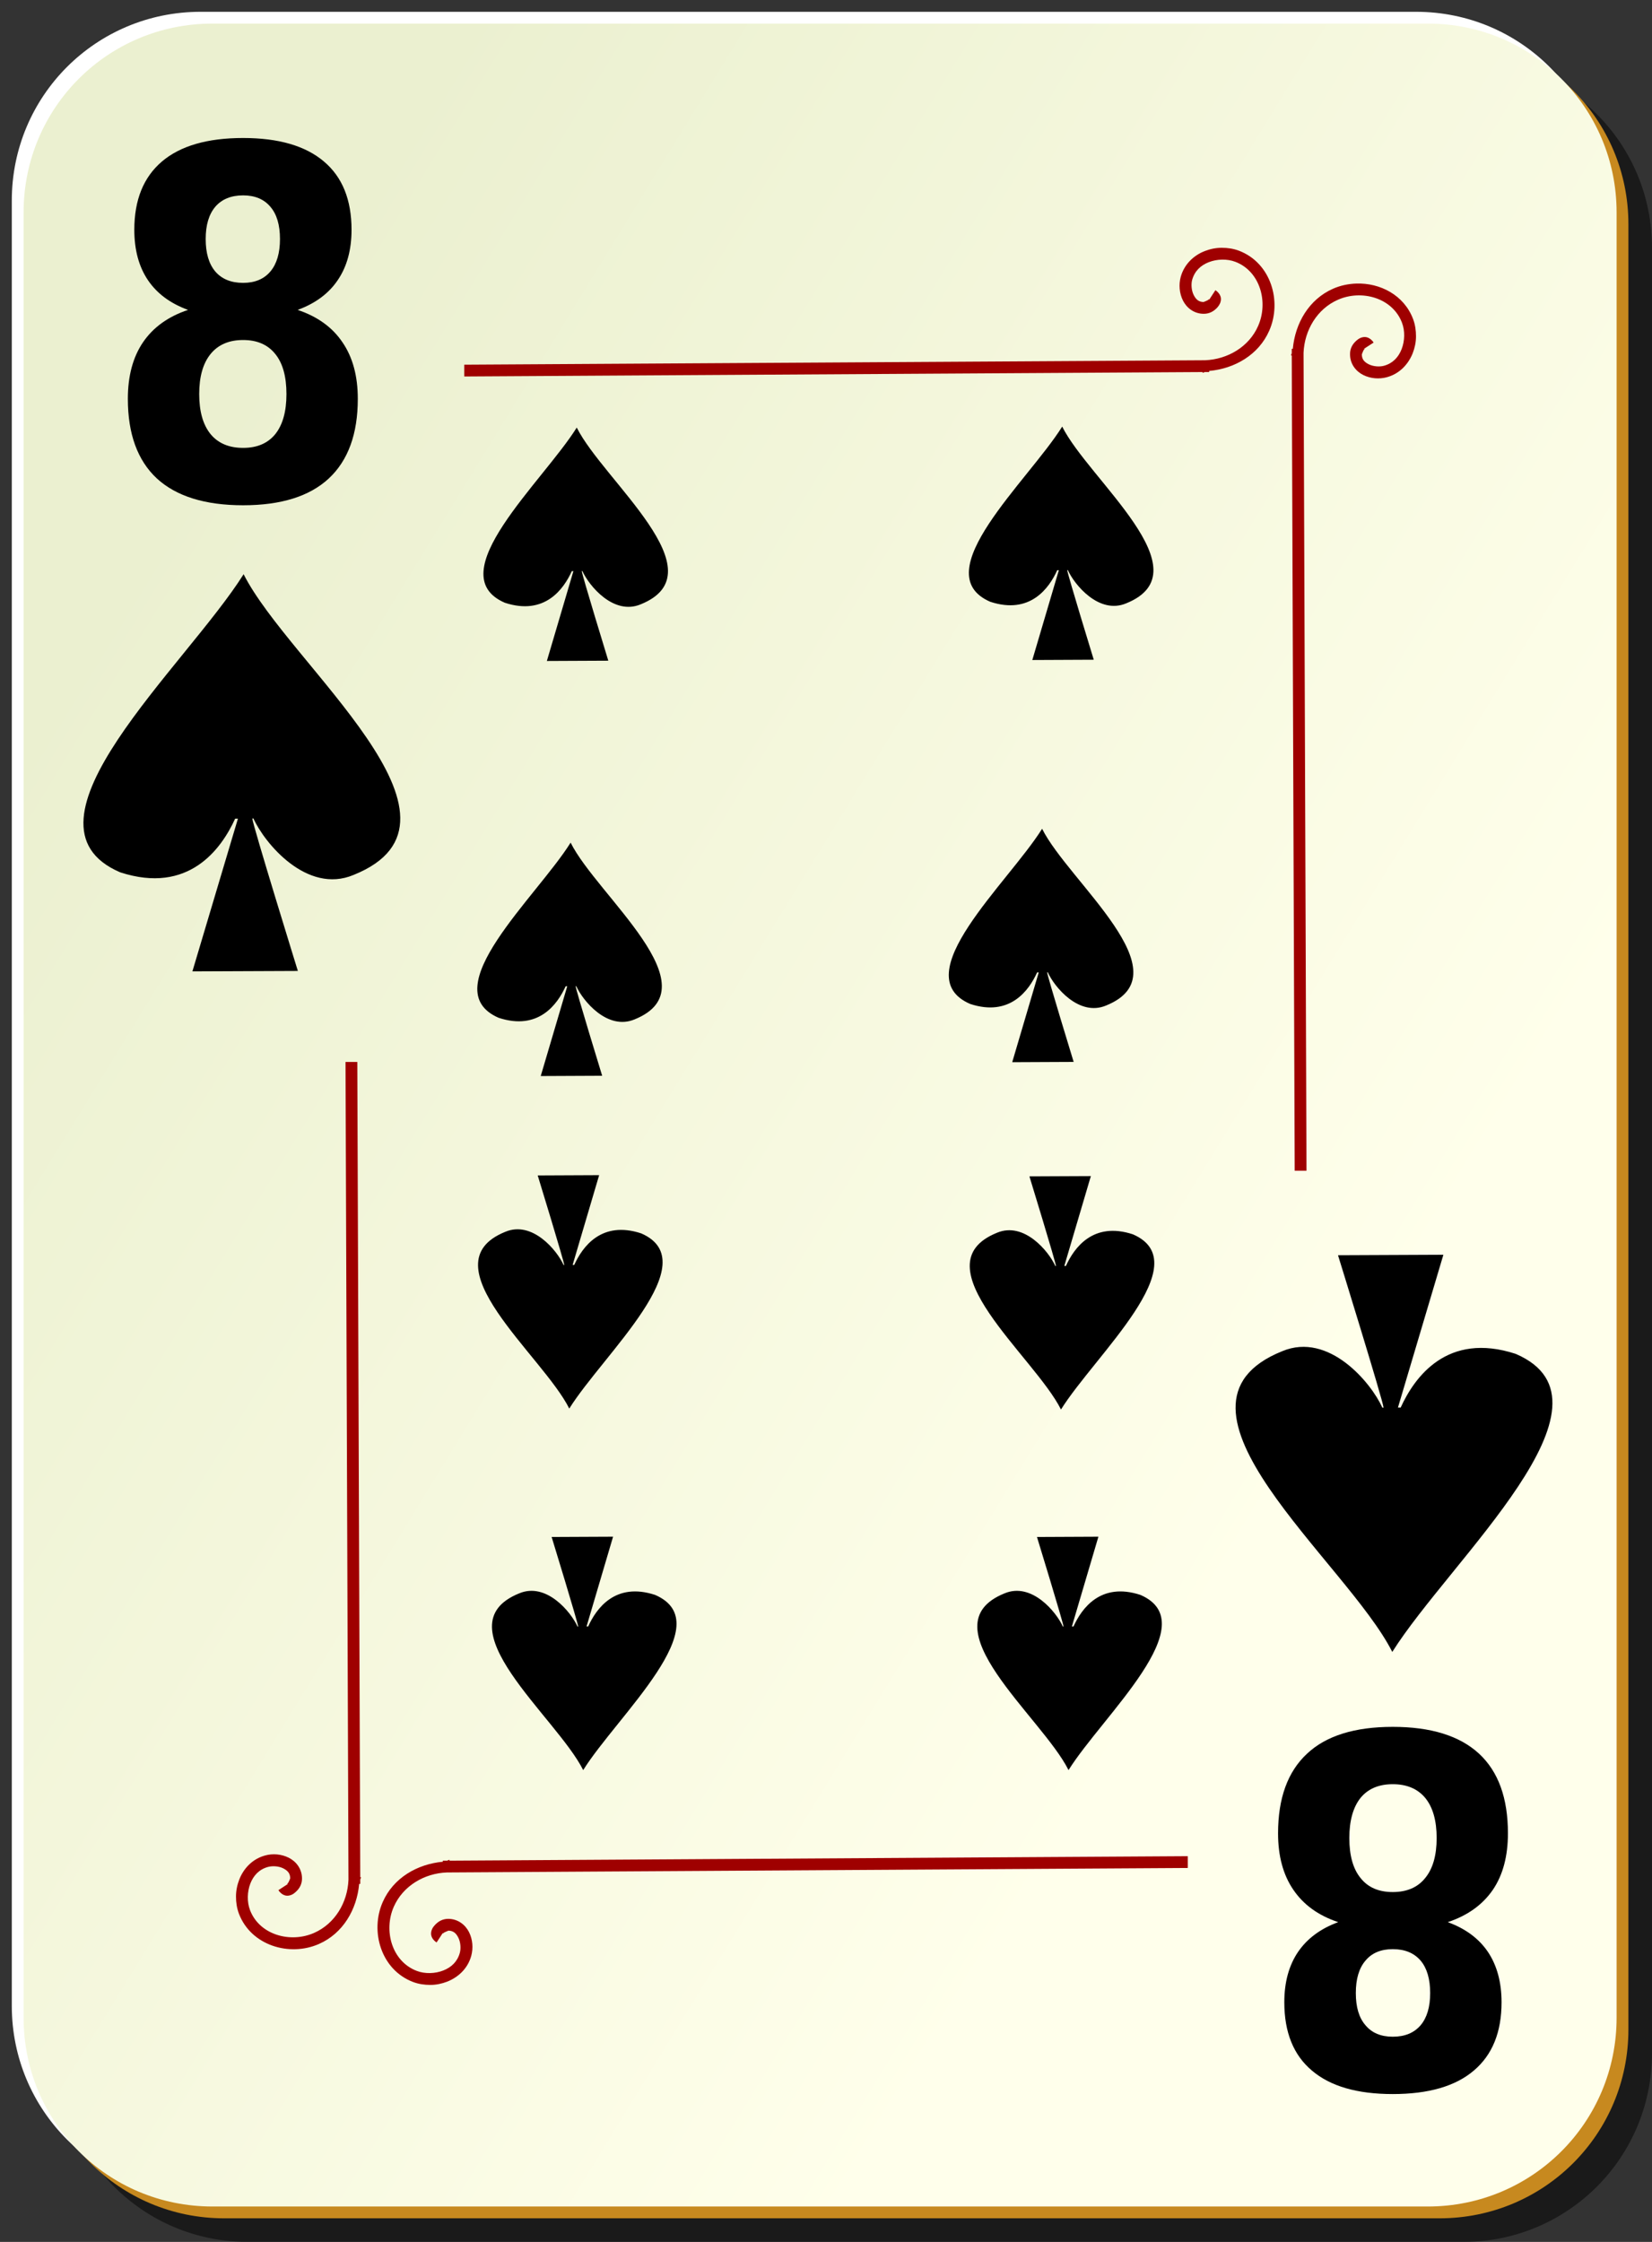<?xml version="1.0" encoding="UTF-8" standalone="no"?>
<!-- Created with Inkscape (http://www.inkscape.org/) -->
<svg xmlns:inkscape="http://www.inkscape.org/namespaces/inkscape" xmlns:rdf="http://www.w3.org/1999/02/22-rdf-syntax-ns#" xmlns="http://www.w3.org/2000/svg" xmlns:sodipodi="http://inkscape.sourceforge.net/DTD/sodipodi-0.dtd" xmlns:cc="http://web.resource.org/cc/" xmlns:xlink="http://www.w3.org/1999/xlink" xmlns:dc="http://purl.org/dc/elements/1.1/" xmlns:svg="http://www.w3.org/2000/svg" xmlns:ns1="http://sozi.baierouge.fr" id="svg2" viewBox="0 0 140 190" sodipodi:version="0.32" version="1.0" inkscape:version="0.41+cvs" y="0" x="0" sodipodi:docname="ornamental_s_8.svg" sodipodi:docbase="/home/nicu/Desktop/card_nicu_buculei_01.zip_FILES/cards/ornamental">
  <rect x="0" y="0" width="140" height="190" fill="#333333" stroke="none"/>
  <sodipodi:namedview id="base" bordercolor="#666666" inkscape:window-x="0" inkscape:window-y="26" pagecolor="#ffffff" inkscape:zoom="1.0000000" inkscape:pageshadow="2" borderopacity="1.0" inkscape:current-layer="svg2" inkscape:cx="70.000061" inkscape:cy="94.999969" inkscape:window-height="791" inkscape:pageopacity="0.0" inkscape:window-width="1152"/>
  <defs id="defs3">
    <linearGradient id="linearGradient35309" y2="128.7" gradientUnits="userSpaceOnUse" x2="109" gradientTransform="translate(0 -1)" y1="63.1" x1="2" inkscape:collect="always">
      <stop id="stop2062" style="stop-color:#ebf0d0" offset="0"/>
      <stop id="stop2064" style="stop-color:#ffffeb" offset="1"/>
    </linearGradient>
  </defs>
  <g id="layer1" inkscape:label="Layer 1" inkscape:groupmode="layer">
    <g id="g1344">
      <g id="g5630">
        <path id="rect2070" style="fill-opacity:.498;fill:#000000" d="m21 5h103c8.86 0 16 7.136 16 16v153c0 8.86-7.14 16-16 16h-103c-8.864 0-16-7.14-16-16v-153c0-8.864 7.136-16 16-16z"/>
        <path id="rect1300" style="fill:#ffffff" d="m17 1h103c8.86 0 16 7.136 16 16v153c0 8.86-7.14 16-16 16h-103c-8.864 0-16-7.14-16-16v-153c0-8.864 7.136-16 16-16z"/>
        <path id="path5624" style="fill:#c7891f" d="m19 3h103c8.86 0 16 7.136 16 16v153c0 8.86-7.14 16-16 16h-103c-8.864 0-16-7.14-16-16v-153c0-8.864 7.136-16 16-16z"/>
        <path id="rect1306" style="fill:url(#linearGradient35309)" d="m18 2h103c8.86 0 16 7.136 16 16v153c0 8.86-7.14 16-16 16h-103c-8.864 0-16-7.14-16-16v-153c0-8.864 7.136-16 16-16z"/>
      </g>
      <path id="path2869" style="fill-rule:evenodd;fill:#9f0000" d="m103.53 21c-0.5 0.002-0.97 0.099-1.44 0.281-0.93 0.364-1.73 1.112-2.03 2.188-0.173 0.645-0.12 1.381 0.19 2s0.93 1.119 1.75 1.125c0.48 0.003 0.85-0.196 1.16-0.532 0.15-0.167 0.31-0.415 0.31-0.718s-0.21-0.583-0.47-0.75l-0.53 0.812c0.07 0.046 0-0.005 0-0.062 0-0.058 0.02-0.022-0.03 0.031-0.1 0.106-0.46 0.219-0.44 0.219-0.42-0.003-0.65-0.217-0.84-0.594s-0.23-0.905-0.13-1.281c0.21-0.751 0.72-1.231 1.41-1.5 0.69-0.27 1.55-0.298 2.25-0.031 2.11 0.807 2.82 3.429 1.93 5.437-0.77 1.764-2.58 2.83-4.5 2.906l-62.776 0.375v1l62.566-0.375v0.063c0.07 0 0.14-0.06 0.21-0.063h0.35v-0.093c2.16-0.195 4.19-1.362 5.09-3.407 1.1-2.492 0.15-5.748-2.56-6.781-0.47-0.18-0.97-0.252-1.47-0.25zm11.41 3.031c-0.67 0.023-1.35 0.163-1.97 0.438-2.05 0.903-3.21 2.93-3.41 5.093h-0.09v0.344c0 0.078-0.06 0.141-0.06 0.219h0.06l0.25 69.094h1l-0.25-69.313c0.08-1.919 1.14-3.72 2.91-4.5 2-0.887 4.62-0.178 5.43 1.938 0.27 0.698 0.24 1.561-0.03 2.25-0.27 0.688-0.75 1.202-1.5 1.406-0.37 0.102-0.9 0.064-1.28-0.125s-0.59-0.421-0.59-0.844c0 0.018 0.11-0.34 0.21-0.437 0.06-0.049 0.09-0.031 0.04-0.032-0.06 0-0.11-0.07-0.07 0l0.82-0.531c-0.17-0.259-0.45-0.468-0.75-0.469-0.31 0-0.55 0.16-0.72 0.313-0.34 0.306-0.54 0.681-0.53 1.156 0 0.819 0.5 1.44 1.12 1.75 0.62 0.311 1.36 0.363 2 0.188 1.08-0.293 1.82-1.102 2.19-2.031 0.18-0.465 0.28-0.941 0.28-1.438s-0.07-0.996-0.25-1.469c-0.77-2.029-2.8-3.068-4.81-3zm-85.659 65.969l0.25 69.31c-0.076 1.92-1.142 3.72-2.906 4.5-2.008 0.89-4.63 0.18-5.437-1.93-0.267-0.7-0.239-1.57 0.031-2.26 0.269-0.68 0.749-1.2 1.5-1.4 0.376-0.1 0.904-0.07 1.281 0.12s0.591 0.42 0.594 0.85c0-0.02-0.113 0.34-0.219 0.43-0.053 0.05-0.089 0.04-0.031 0.04 0.057 0 0.108 0.07 0.062 0l-0.812 0.53c0.167 0.26 0.447 0.47 0.75 0.47s0.551-0.16 0.718-0.32c0.336-0.3 0.535-0.68 0.532-1.15-0.006-0.82-0.506-1.44-1.125-1.75s-1.355-0.37-2-0.19c-1.076 0.29-1.824 1.1-2.188 2.03-0.182 0.47-0.279 0.94-0.281 1.44s0.07 0.99 0.25 1.47c1.033 2.7 4.289 3.66 6.781 2.56 2.045-0.9 3.212-2.93 3.407-5.09h0.093v-0.35c0.003-0.08 0.063-0.14 0.063-0.22h-0.063l-0.25-69.09h-1zm71.379 67.31l-62.566 0.38v-0.07c-0.078 0-0.141 0.06-0.219 0.07h-0.344v0.09c-2.163 0.2-4.19 1.36-5.093 3.41-1.101 2.49-0.144 5.75 2.562 6.78 0.472 0.18 0.971 0.25 1.469 0.25 0.497 0 0.972-0.1 1.437-0.28 0.93-0.37 1.739-1.11 2.032-2.19 0.175-0.65 0.122-1.38-0.188-2s-0.932-1.12-1.75-1.13c-0.476 0-0.85 0.2-1.156 0.54-0.153 0.16-0.314 0.41-0.313 0.72 0.001 0.3 0.21 0.58 0.469 0.74l0.531-0.81c-0.07-0.04 0 0.01 0 0.07 0 0.05-0.017 0.02 0.031-0.04 0.097-0.1 0.455-0.21 0.438-0.22 0.423 0.01 0.655 0.22 0.844 0.6s0.227 0.9 0.125 1.28c-0.205 0.75-0.718 1.23-1.407 1.5-0.688 0.27-1.552 0.3-2.25 0.03-2.115-0.81-2.824-3.43-1.937-5.44 0.779-1.76 2.581-2.83 4.5-2.9l62.785-0.38v-1z"/>
    </g>
    <g id="g5202" transform="translate(152.04 99.567)"/>
  </g>
  <g id="g1720" transform="matrix(.593 0 0 .239 -105.41 .481)">
    <path id="path1722" sodipodi:nodetypes="cccccccccc" style="stroke-linejoin:round;fill-rule:evenodd;stroke-width:.759;fill:#000000" d="m260.18 149.6c-4.84 19.24-19.68 52-10.28 62.12 5.71 4.66 8.42-4.88 9.57-11.19h0.23l-3.79 31.84 8.78-0.1s-3.78-30.6-3.79-31.77h0.09c0.93 5.16 4.46 15.83 8.34 11.77 11.34-11.4-5.36-43.83-9.15-62.67z"/>
  </g>
  <g id="g1733" transform="matrix(.593 0 0 .239 -64.27 .399)">
    <path id="path1735" sodipodi:nodetypes="cccccccccc" style="stroke-linejoin:round;fill-rule:evenodd;stroke-width:.759;fill:#000000" d="m260.18 149.6c-4.84 19.24-19.68 52-10.28 62.12 5.71 4.66 8.42-4.88 9.57-11.19h0.23l-3.79 31.84 8.78-0.1s-3.78-30.6-3.79-31.77h0.09c0.93 5.16 4.46 15.83 8.34 11.77 11.34-11.4-5.36-43.83-9.15-62.67z"/>
  </g>
  <g id="g1737" transform="matrix(.593 0 0 .239 -105.93 35.658)">
    <path id="path1739" sodipodi:nodetypes="cccccccccc" style="stroke-linejoin:round;fill-rule:evenodd;stroke-width:.759;fill:#000000" d="m260.18 149.6c-4.84 19.24-19.68 52-10.28 62.12 5.71 4.66 8.42-4.88 9.57-11.19h0.23l-3.79 31.84 8.78-0.1s-3.78-30.6-3.79-31.77h0.09c0.93 5.16 4.46 15.83 8.34 11.77 11.34-11.4-5.36-43.83-9.15-62.67z"/>
  </g>
  <g id="g1741" transform="matrix(.593 0 0 .239 -65.973 34.483)">
    <path id="path1743" sodipodi:nodetypes="cccccccccc" style="stroke-linejoin:round;fill-rule:evenodd;stroke-width:.759;fill:#000000" d="m260.18 149.6c-4.84 19.24-19.68 52-10.28 62.12 5.71 4.66 8.42-4.88 9.57-11.19h0.23l-3.79 31.84 8.78-0.1s-3.78-30.6-3.79-31.77h0.09c0.93 5.16 4.46 15.83 8.34 11.77 11.34-11.4-5.36-43.83-9.15-62.67z"/>
  </g>
  <g id="g1745" transform="matrix(-.593 0 0 -.239 202.53 155.13)">
    <path id="path1747" sodipodi:nodetypes="cccccccccc" style="stroke-linejoin:round;fill-rule:evenodd;stroke-width:.759;fill:#000000" d="m260.18 149.6c-4.84 19.24-19.68 52-10.28 62.12 5.71 4.66 8.42-4.88 9.57-11.19h0.23l-3.79 31.84 8.78-0.1s-3.78-30.6-3.79-31.77h0.09c0.93 5.16 4.46 15.83 8.34 11.77 11.34-11.4-5.36-43.83-9.15-62.67z"/>
  </g>
  <g id="g1749" transform="matrix(-.593 0 0 -.239 244.2 155.21)">
    <path id="path1751" sodipodi:nodetypes="cccccccccc" style="stroke-linejoin:round;fill-rule:evenodd;stroke-width:.759;fill:#000000" d="m260.18 149.6c-4.84 19.24-19.68 52-10.28 62.12 5.71 4.66 8.42-4.88 9.57-11.19h0.23l-3.79 31.84 8.78-0.1s-3.78-30.6-3.79-31.77h0.09c0.93 5.16 4.46 15.83 8.34 11.77 11.34-11.4-5.36-43.83-9.15-62.67z"/>
  </g>
  <g id="g1757" transform="matrix(-.593 0 0 -.239 244.84 185.77)">
    <path id="path1759" sodipodi:nodetypes="cccccccccc" style="stroke-linejoin:round;fill-rule:evenodd;stroke-width:.759;fill:#000000" d="m260.18 149.6c-4.84 19.24-19.68 52-10.28 62.12 5.71 4.66 8.42-4.88 9.57-11.19h0.23l-3.79 31.84 8.78-0.1s-3.78-30.6-3.79-31.77h0.09c0.93 5.16 4.46 15.83 8.34 11.77 11.34-11.4-5.36-43.83-9.15-62.67z"/>
  </g>
  <g id="g1761" transform="matrix(-.593 0 0 -.239 203.71 185.77)">
    <path id="path1763" sodipodi:nodetypes="cccccccccc" style="stroke-linejoin:round;fill-rule:evenodd;stroke-width:.759;fill:#000000" d="m260.18 149.6c-4.84 19.24-19.68 52-10.28 62.12 5.71 4.66 8.42-4.88 9.57-11.19h0.23l-3.79 31.84 8.78-0.1s-3.78-30.6-3.79-31.77h0.09c0.93 5.16 4.46 15.83 8.34 11.77 11.34-11.4-5.36-43.83-9.15-62.67z"/>
  </g>
  <path id="path5596" sodipodi:nodetypes="cccccccccc" style="fill-rule:evenodd;fill:#000000" d="m20.645 48.665c-4.925 7.825-20.035 21.149-10.463 25.263 5.811 1.894 8.576-1.983 9.747-4.549h0.235l-3.859 12.946 8.937-0.038s-3.85-12.445-3.859-12.921h0.094c0.946 2.097 4.536 6.439 8.484 4.785 11.546-4.635-5.455-17.824-9.316-25.486z"/>
  <path id="text1488" style="fill:#000000" d="m20.604 28.816c-1.196 0-2.116 0.395-2.758 1.185s-0.964 1.922-0.964 3.396c0 1.473 0.322 2.605 0.964 3.396 0.642 0.777 1.562 1.165 2.758 1.165 1.185 0 2.093-0.388 2.724-1.165 0.632-0.791 0.947-1.923 0.947-3.396 0-1.487-0.315-2.619-0.947-3.396-0.631-0.79-1.539-1.185-2.724-1.185m-4.669-2.552c-1.506-0.55-2.641-1.393-3.405-2.532-0.765-1.139-1.147-2.559-1.147-4.26 0-2.532 0.781-4.461 2.343-5.787 1.561-1.326 3.854-1.989 6.878-1.989 3.001 0 5.283 0.663 6.844 1.989 1.562 1.313 2.343 3.242 2.343 5.787 0 1.701-0.388 3.121-1.163 4.26-0.764 1.139-1.9 1.982-3.406 2.532 1.684 0.562 2.952 1.48 3.805 2.752 0.863 1.26 1.295 2.854 1.295 4.783 0 2.974-0.819 5.224-2.458 6.751-1.628 1.514-4.048 2.271-7.26 2.271-3.223 0-5.66-0.757-7.31-2.271-1.639-1.527-2.459-3.777-2.459-6.751 0-1.929 0.427-3.523 1.279-4.783 0.864-1.272 2.138-2.19 3.821-2.752m1.496-6.008c0 1.192 0.271 2.11 0.814 2.753 0.553 0.643 1.34 0.964 2.359 0.964 0.996 0 1.766-0.321 2.309-0.964s0.814-1.561 0.814-2.753-0.271-2.103-0.814-2.733c-0.543-0.643-1.313-0.964-2.309-0.965-1.019 0.001-1.806 0.322-2.359 0.965-0.543 0.643-0.814 1.554-0.814 2.733"/>
  <path id="path19034" sodipodi:nodetypes="cccccccccc" style="fill-rule:evenodd;fill:#000000" d="m117.99 140c4.92-7.82 20.03-21.15 10.46-25.26-5.81-1.9-8.58 1.98-9.75 4.55h-0.23l3.85-12.95-8.93 0.04s3.85 12.44 3.86 12.92h-0.1c-0.94-2.1-4.53-6.44-8.48-4.79-11.547 4.64 5.45 17.83 9.32 25.49z"/>
  <path id="text19036" style="fill:#000000" d="m118.03 160.35c1.19 0 2.11-0.39 2.75-1.19 0.65-0.79 0.97-1.92 0.97-3.39s-0.32-2.61-0.97-3.4c-0.64-0.77-1.56-1.16-2.75-1.16s-2.1 0.39-2.73 1.16c-0.63 0.79-0.95 1.93-0.95 3.4 0 1.49 0.32 2.62 0.95 3.39 0.63 0.8 1.54 1.19 2.73 1.19m4.66 2.55c1.51 0.55 2.65 1.4 3.41 2.53 0.76 1.14 1.15 2.56 1.15 4.26 0 2.54-0.78 4.46-2.35 5.79-1.56 1.33-3.85 1.99-6.87 1.99-3.01 0-5.29-0.66-6.85-1.99-1.56-1.31-2.34-3.24-2.34-5.79 0-1.7 0.39-3.12 1.16-4.26 0.77-1.13 1.9-1.98 3.41-2.53-1.69-0.56-2.95-1.48-3.81-2.75-0.86-1.26-1.29-2.85-1.29-4.78 0-2.98 0.82-5.23 2.46-6.75 1.62-1.52 4.04-2.27 7.26-2.27s5.66 0.75 7.31 2.27c1.64 1.52 2.45 3.77 2.45 6.75 0 1.93-0.42 3.52-1.27 4.78-0.87 1.27-2.14 2.19-3.83 2.75m-1.49 6.01c0-1.19-0.27-2.11-0.81-2.75-0.56-0.65-1.34-0.97-2.36-0.97-1 0-1.77 0.32-2.31 0.97-0.55 0.64-0.82 1.56-0.82 2.75s0.27 2.1 0.82 2.73c0.54 0.65 1.31 0.97 2.31 0.97 1.02 0 1.8-0.32 2.36-0.97 0.54-0.64 0.81-1.55 0.81-2.73"/>
</svg>